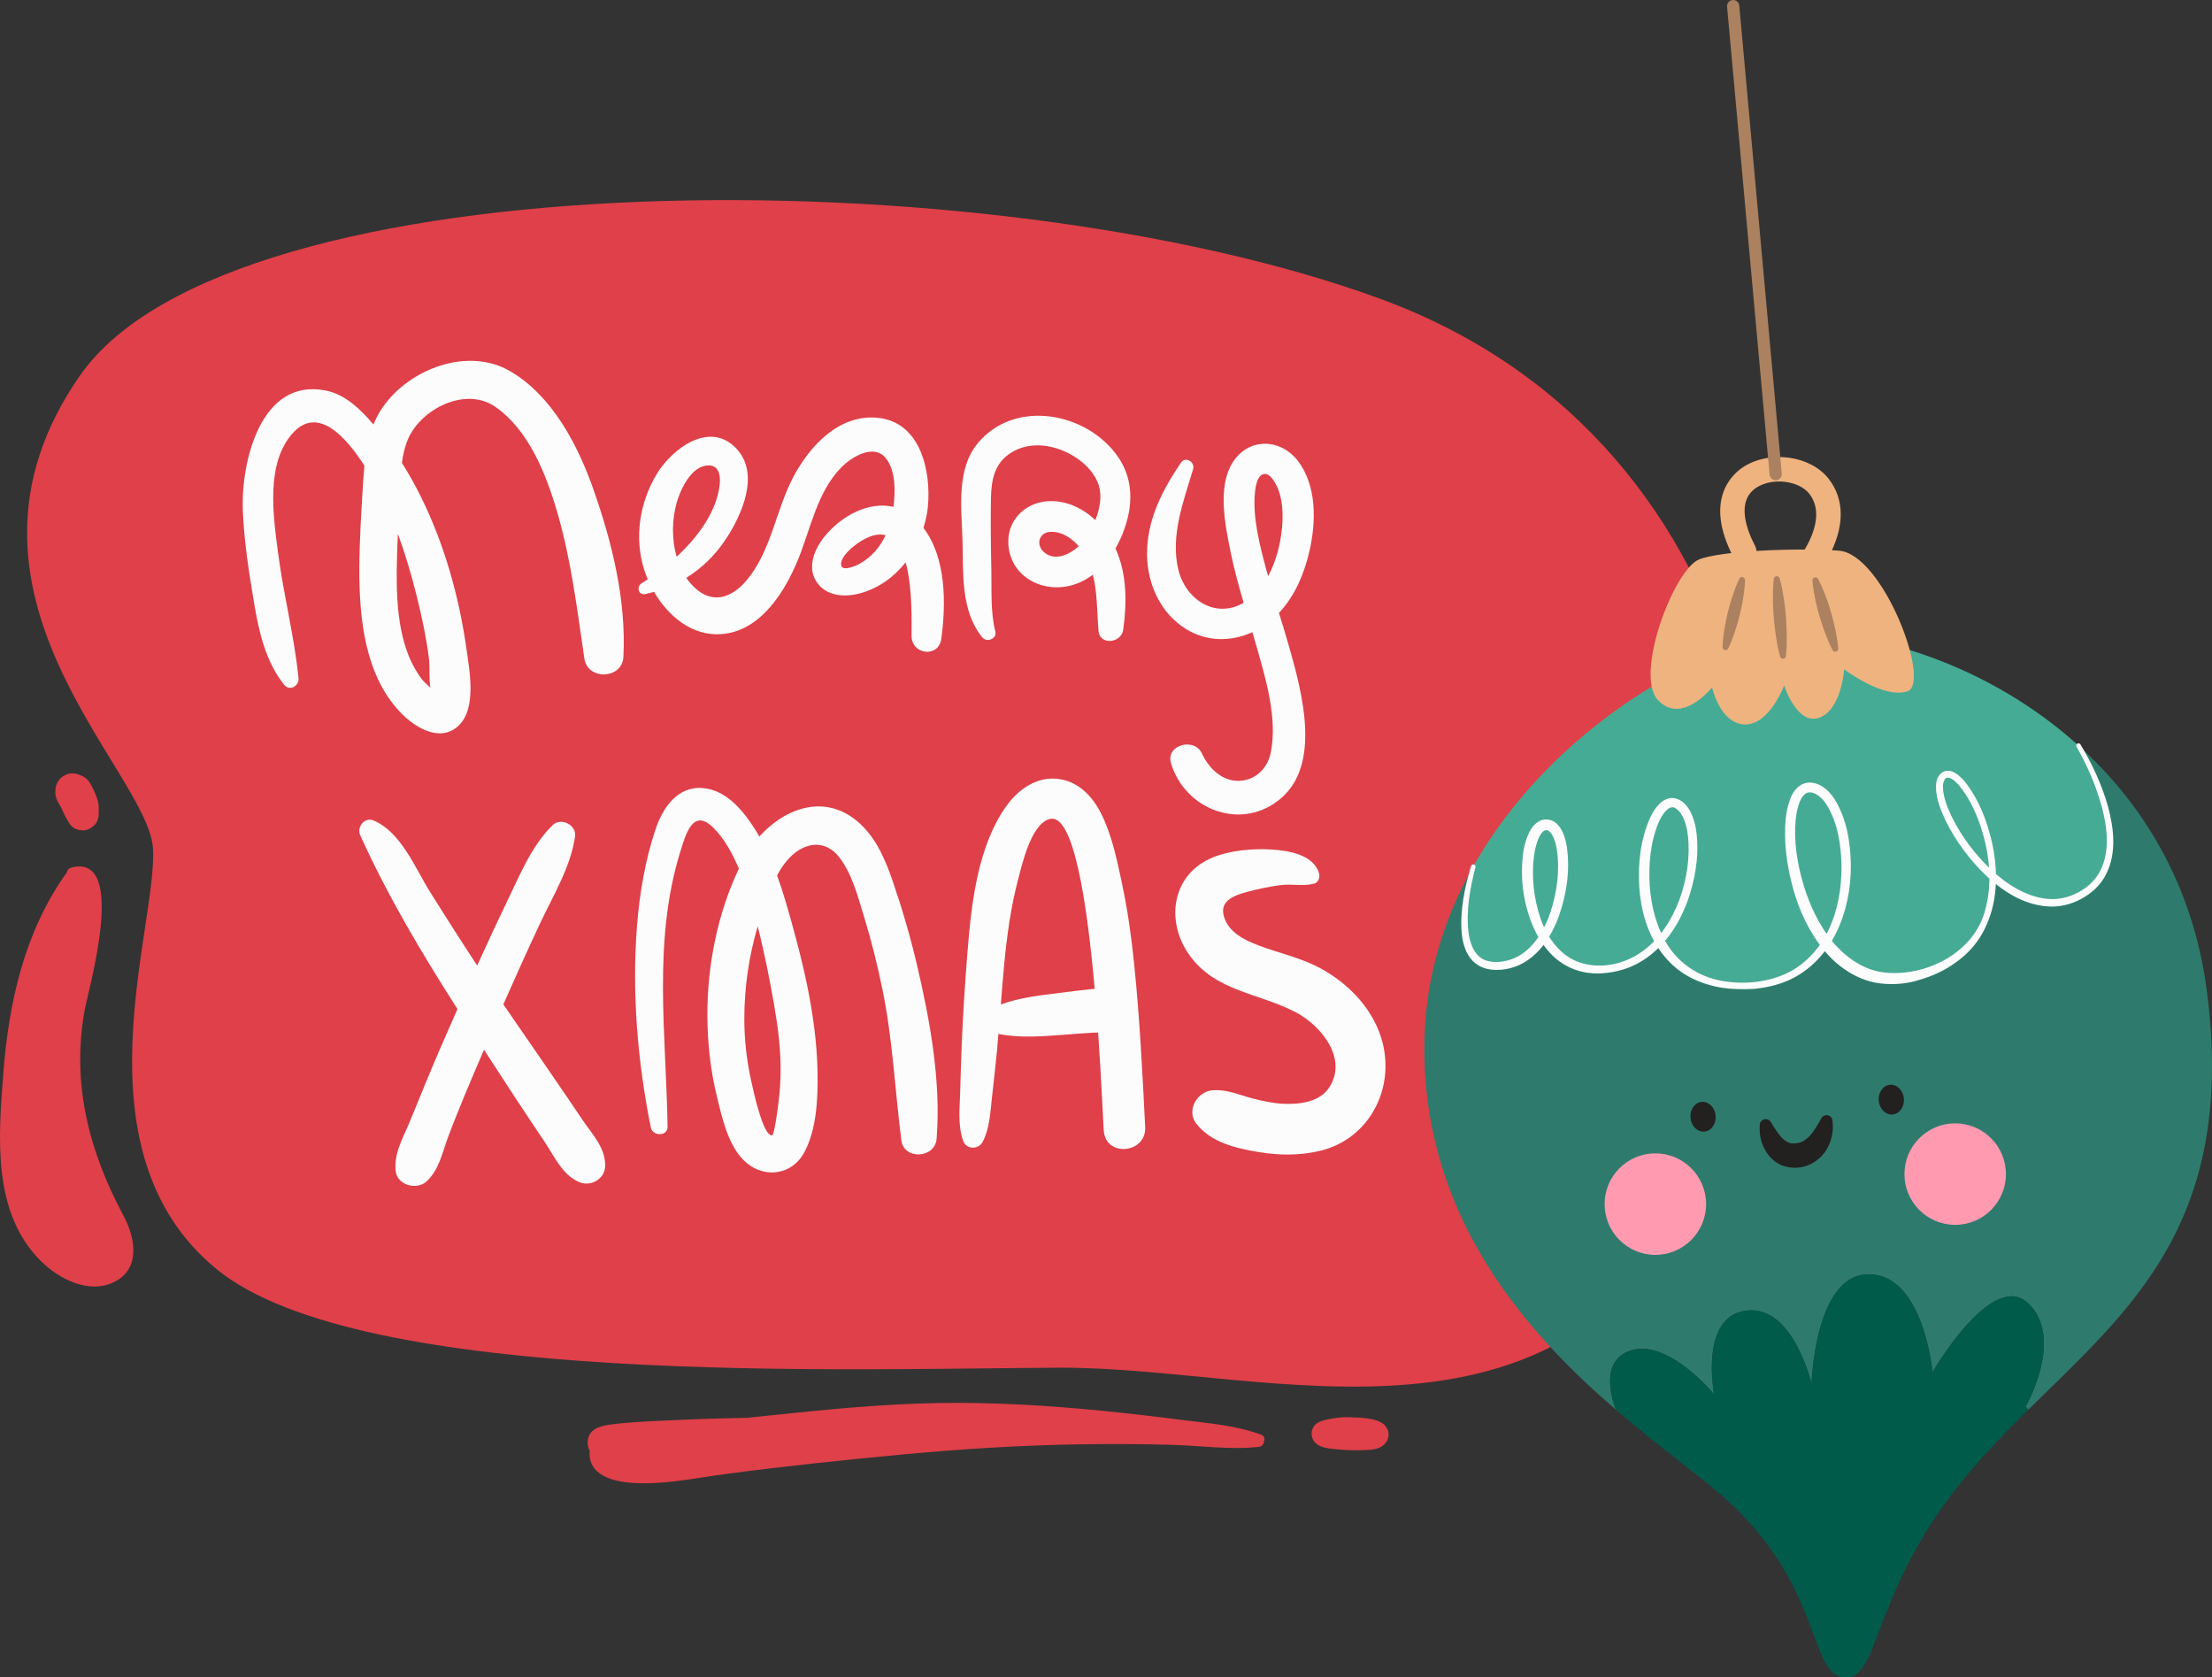 <svg id="_Слой_2" xmlns="http://www.w3.org/2000/svg" width="1080" height="818.84" viewBox="0 0 1080 818.84"><rect x="0" y="0" width="1080" height="818.84" fill="#333333" stroke="none"/><g id="Christmas03_534747650"><g id="Christmas03_534747650-2"><g><path d="M834.08 571.36c58.8-131.04 31.88-355.19-160.23-425.52C481.75 75.5 112.76 77.52 39.08 183.26-34.59 289 72.36 376.08 74.69 414.14c2.34 38.05-39.48 147.66 31.05 205.4 70.53 57.74 308.3 48.52 411.81 48.11 103.52-.4 249.14 53.9 316.53-96.29z" fill="#df4049"/><path d="M19.78 615.43c8.85 8.86 23.57 16.52 35.96 10.39 13.22-6.54 10.25-21.75 4.55-32.39-16.76-31.29-25.29-63.98-19.1-99.58 1.79-10.31 21.6-77.52-6.35-70.36-1.33.34-2.05 1.36-2.26 2.52-.13.15-.27.27-.38.44-20.32 28.68-27.98 63.12-30.6 97.67-2.34 30.75-5.54 67.54 18.19 91.3z" fill="#df4049"/><path d="M27.03 387.74c-.13-.98.11-2.26.17-3.34.27-1.45.87-2.74 1.81-3.87.69-.88 1.53-1.53 2.53-1.96.94-.61 1.99-.95 3.14-1.01 1.5-.13 2.94.12 4.31.76 1.15.39 2.17 1 3.12 1.77 1.61 1.31 2.38 3.1 3.29 4.89.52 1.02.98 2.07 1.39 3.14.64 1.68 1.31 3.61 1.4 5.38.09 1.78.0 3.54-.08 5.31-.21.66-.42 1.31-.63 1.97-.42.97-1.03 1.77-1.84 2.41-1.25 1.15-2.91 2.06-4.65 2.14-1.42.07-2.8-.17-4.1-.72-1.79-.75-2.95-2.32-3.81-3.98.03.06.06.11.09.16-.05-.08-.09-.15-.13-.22-.07-.13-.17-.24-.23-.37-.07-.15-.15-.29-.22-.43-.67-1.18-1.36-2.35-1.87-3.63-.29-.73-.64-1.43-.99-2.14-.22-.38-.43-.77-.66-1.14-1.04-1.61-1.75-3.21-2.01-5.12z" fill="#df4049"/><path d="M643.39 694.55c1.88-1.17 4.23-1.54 6.36-1.96 1.72-.34 3.47-.55 5.22-.69 2.24-.18 4.5-.12 6.75.06 1.76.02 3.52.13 5.26.37 3.31.47 7.52 1.18 9.66 4.04 2.76 3.71 1.03 8.24-2.85 10.18-2.74 1.37-6.4 1.26-9.4 1.36-3.44.11-6.9.0-10.32-.31-3.17-.28-6.87-.45-9.79-1.81-4.67-2.16-5.36-8.48-.9-11.25z" fill="#df4049"/><path d="M286.92 704.15c.13-6.53 5.89-8.07 11.31-8.78 10.22-1.33 20.76-1.64 31.06-2.13 11.9-.57 23.82-.92 35.74-1.15 3.77-.39 7.54-.78 11.31-1.18 27.59-2.9 55.21-5.63 82.97-6.03 26.1-.37 52.19 1.19 78.16 3.74 13.32 1.31 26.62 2.87 39.9 4.56 12.96 1.65 26.3 2.63 38.57 7.26 1.47.55 1.67 2.05 1.18 3.28-.07 1.24-.87 2.4-2.55 2.58-14.19 1.53-28.92-.65-43.15-1.02-14.44-.38-28.88-.46-43.32-.24-28.96.43-57.81 2.21-86.65 4.9-28.89 2.7-57.7 5.7-86.47 9.51-13.62 1.8-27.56 4.74-41.34 4.62-8.77-.08-23.78-1.4-25.63-12.35-.22-1.3-.2-2.44-.08-3.51-.64-1.27-1.04-2.62-1-4.04z" fill="#df4049"/></g><g><path d="M249.13 181.23c-20.7-12.11-49.3-1.17-62.28 17.59-1.86 2.69-3.33 5.49-4.51 8.39-6.25-7.34-13.72-14.61-23.12-16.54-32.02-6.57-41.51 35.06-40.67 58.12.55 15.17 2.97 30.37 5.47 45.32 2.36 14.11 5.62 28.88 14.76 40.2 2.65 3.29 7.36.51 6.98-3.26-2.03-20.24-7.24-40.28-9.9-60.52-2.37-18.02-6.42-44.27 7.17-59.19 12.25-13.43 25.96 2.06 34.9 15.98-.23 2.38-.42 4.77-.58 7.17-.9 14.29-1.82 28.61-1.89 42.93-.1 23.86 2.53 51.89 19.85 70.14 6.95 7.32 19.43 15.31 28.59 6.68 8.95-8.44 5.33-26.99 3.82-37.68-3.56-25.27-10.75-50.79-22.03-73.72-2.84-5.77-6-11.42-9.45-16.89.52-3.97 1.38-7.83 2.87-11.37 6.32-14.99 28.12-25.98 42.6-16.07 16.41 11.25 24.95 33.01 30.31 51.33 6.88 23.51 9.75 47.56 13.31 71.7 1.57 10.64 18.49 10.07 19.05-.84 1.43-27.71-5.5-55.8-14.64-81.8-7.6-21.65-20.09-45.68-40.62-57.69zm-45.7 109.65c2.49 10.05 4.7 20.26 5.99 30.54.56 4.47-.09 9.89.71 14.31-1.69-1.58-3.47-3.29-3.72-3.6-11.45-14.54-12.82-35.29-12.71-53.05.04-6.16.27-12.32.56-18.48 3.65 9.89 6.63 20.03 9.16 30.27z" fill="#fcfcfc"/><path d="M453.02 247.61c1.71-17.44-3.43-41.59-24.49-43.66-19.04-1.87-33.56 14.11-41.48 29.44-8.3 16.06-10.63 35.75-22.47 49.85-7.26 8.65-16.73 11.98-25.62 3.41-1.46-1.4-2.74-2.94-3.86-4.58 7.68-4.77 14.28-11.22 19.48-19.17 7.55-11.54 16.26-30.91 5.57-43.24-13.01-15.01-31.99-.81-39.56 11.86-8.29 13.88-10.95 30.73-6.17 46.27.51 1.67 1.15 3.35 1.86 5.02-1.02.68-2.03 1.32-3.03 1.94-2.51 1.55-1.66 5.9 1.67 5.26 1.5-.29 2.96-.69 4.42-1.09 6.94 11.94 18.69 21.73 32.95 20.63 19.12-1.48 30.94-20.68 37.45-36.62 6.14-15.07 9.33-33.16 21.31-45.05 5.01-4.97 15.68-11.4 21.44-4.22 4.87 6.06 4.72 16.1 3.74 23.77-11.99-2.8-25.2 4.19-33.53 14.33-5.44 6.63-9.3 16.47-2.85 23.8 5.07 5.76 13.46 5.94 20.34 4.01 8.97-2.52 16.41-7.99 21.99-15.04 3.41 12.28 2.89 29.39 2.91 35.94.05 9.26 13.25 10.77 14.52 1.32 2.32-17.18 2.41-39.48-8.73-54.1 1-3.29 1.8-6.66 2.14-10.08zm-122.66 24.16c-.58-2.01-1.03-4.07-1.31-6.14-1.26-9.26-.03-18.98 4.11-27.41 2.29-4.66 6.31-10.37 11.9-10.98 5.8-.64 6.85 4.6 6.33 9.28-1.46 13.15-10.46 25.49-21.02 35.25zm89.41 3.4c-2.75 1.52-10.22 4.5-9.01-.78.99-4.35 7.45-9.13 11.1-11.11 4.25-2.3 7.71-2.78 10.55-1.99-2.73 5.73-6.88 10.7-12.64 13.87z" fill="#fcfcfc"/><path d="M479.64 311.17c2.19 2.69 7.23.62 6.32-2.95-2.45-9.67-1.71-20.52-1.94-30.44-.26-11.48-.39-22.99-.19-34.47.16-9 1.68-17.2 9.81-22.3 7.72-4.85 17.08-4.41 25.28-1.03 7.51 3.09 15.31 9.26 17.67 17.36 1.47 5.06.39 11.06-1.78 16.54-5.48-5.14-12.31-8.74-19.97-9.22-13.3-.83-24.03 8.94-22.37 22.55 1.54 12.68 13.01 20.25 25.28 19.44 6.07-.41 11.33-2.71 15.83-6.1 2.25 8.84 2.02 18.59 2.76 27.47.59 7.13 11.14 5.96 12.05-.53 1.85-13.22 1.89-27.37-3.76-39.75.89-1.56 1.73-3.16 2.45-4.79 5.91-13.15 7.3-27.6-1.19-39.9-15.07-21.81-50.2-28.45-68.34-6.88-10.81 12.86-8.08 31.92-7.61 47.49.48 16.12-1.06 34.28 9.69 47.53zm30.31-41.43c-4.45-3.7-2.75-9.97 3.07-10.12 5.43-.14 10.14 2.93 13.67 7.03-4.53 4.15-11.62 7.34-16.74 3.08z" fill="#fcfcfc"/><path d="M625.58 389.59c19.43-16.89 10.15-51.32 4.24-72.46-1.68-6.01-3.53-11.96-5.37-17.92 7.72-8.21 12.33-19.13 14.86-30.08 3.27-14.12 3.71-31.71-5.43-43.89-8.42-11.23-24.1-11.86-31.96.39-7.79 12.13-3.6 31.56-.89 44.72 1.67 8.07 3.86 16.01 6.18 23.91-13.92 8.06-28.45-1.7-31.92-16.28-3.91-16.43 2.54-33.31 7.23-48.9 1.07-3.55-3.69-6.53-5.96-3.18-9.23 13.6-16.77 28.29-16.51 45.17.23 14.24 6.63 28.35 19.04 36.01 10.09 6.23 21.99 6.27 32.37 1.52.63 2.14 1.27 4.27 1.88 6.41 4.59 16.11 10.6 35.8 7.05 52.64-1.68 7.98-8.24 13.93-16.69 13.5-7.86-.41-13.79-6.71-16.94-13.44-3.68-7.87-17.64-4.1-15.03 4.78 6.77 22.96 34.83 33.61 53.83 17.09zm-6.41-108.35c-.24-.88-.54-1.75-.78-2.63-3.22-12.09-6.98-26.04-5.62-38.65.28-2.56 1.13-8.54 4.8-8.61 2.61-.05 4.78 3.85 5.71 5.72 3.08 6.2 3.28 14.12 2.63 20.87-.75 7.61-2.83 16.09-6.74 23.31z" fill="#fcfcfc"/><path d="M269.36 524.57c-7.9-11.41-15.77-22.83-23.61-34.28 5.83-13.21 11.77-26.37 17.89-39.44 6.38-13.61 14.96-27.5 17.15-42.53.82-5.56-6.96-9.49-10.98-5.53-10.66 10.49-16.47 25.47-22.92 38.73-4.79 9.87-9.34 19.84-13.91 29.81-7.78-11.81-15.37-23.74-22.89-35.73-7.26-11.58-14.26-29.48-27.73-35.09-4.4-1.83-8.26 3.26-6.48 7.21 13.41 29.65 29.94 57.44 47.47 84.84-5.23 11.84-10.41 23.7-15.36 35.67-2.83 6.83-5.55 13.71-8.42 20.52-3.27 7.74-7.21 14.31-6.38 22.87.67 6.9 10.22 9.51 14.99 5.16 6.16-5.62 7.62-13.63 10.42-21.24 2.55-6.93 5.38-13.77 8.17-20.61 3.08-7.54 6.35-15 9.54-22.49 5.15 7.89 10.28 15.81 15.45 23.7 4.61 7.03 9.31 14.01 13.99 20.99 4.9 7.3 9.06 17 17.68 20.14 5.35 1.94 11.81-1.95 12.03-7.79.33-8.99-6.07-15.45-10.91-22.59-5.05-7.45-10.06-14.92-15.19-22.31z" fill="#fcfcfc"/><path d="M435.9 430.25c-3.57-10.4-7.99-20.95-16.33-28.46-16.39-14.78-36.17-7.49-48.85 6.6-.36-.62-.66-1.27-1.03-1.88-5.91-9.57-14.29-20.75-26.45-21.81-12.41-1.08-19.61 9.56-23.12 19.97-5.14 15.26-7.87 31.51-9.12 47.52-2.55 32.67.32 66.13 6.75 98.19.87 4.37 8.26 4.48 8.18-.36-.67-45.06-7.38-90.6 6.31-134.56 2.52-8.09 6.09-21.28 16.04-11.42 5.51 5.46 9.4 12.73 12.48 20.01-10.49 21.99-15.49 47.56-15.38 71.69.06 13.13 1.43 26.27 4.53 39.03 2.63 10.82 5.71 25.54 14.73 33 9.07 7.51 21.92 5.61 27.77-4.74 6.34-11.21 6.97-26.91 6.76-39.46-.48-28.17-7.65-56.3-15.51-83.23-1.28-4.38-2.7-8.71-4.25-12.99 2.27-4.26 5.07-8.18 8.81-11.08 7.38-5.72 15.74-5.23 21.5 2.14 6.2 7.94 9.03 18.91 11.94 28.38 3.64 11.86 6.68 23.91 9.17 36.07 5.04 24.46 6.11 49.06 9.24 73.74 1.24 9.8 16.48 8.95 17.23-.76 2.19-28.03-3.19-57.54-9.58-84.75-3.24-13.81-7.22-27.45-11.82-40.86zm-54.78 93.15c-.06 4.83-.39 9.65-.98 14.44-.22 1.75-1.97 16.26-3.21 16.4-4.39.5-9.2-22.39-9.86-25.23-2.37-10.36-3.66-20.99-3.66-31.63.0-15.34 2.23-30.52 6.52-45.18 3.3 12.79 5.86 25.87 8.07 38.59 1.87 10.75 3.26 21.66 3.12 32.6z" fill="#fcfcfc"/><path d="M547.89 431.64c-2.46-11.56-4.92-23.78-10.23-34.42-4.38-8.76-11.47-16.1-21.68-17.06-10-.94-18.7 5.17-24.35 12.94-14.47 19.94-17.4 48.53-19.32 72.33-1.21 15.05-2.15 30.18-2.79 45.26-.32 7.78-.51 15.56-.76 23.35-.24 7.57-1.11 15.7 1.52 22.92 1.56 4.28 7.44 4.32 9.48.47 3.37-6.35 3.74-14.08 4.5-21.13.84-7.75 1.75-15.5 2.51-23.27.27-2.77.46-5.55.69-8.33 10.23 2.13 21.25 1.2 31.6.45 4.9-.36 9.8-.79 14.71-1.06.24-.01 1.64-.02 2.38-.04 1.63 23.34 2.4 42.78 2.76 47.93.92 13.04 20.85 11.22 20.21-1.81-1.31-26.62-2.68-53.36-5.4-79.88-1.33-12.97-3.12-25.91-5.85-38.67zm-16.01 51.3c-4.88.49-9.77 1.18-14.64 1.77-9.47 1.15-19.53 2.32-28.58 5.62.51-6.71 1.03-13.41 1.68-20.11 1.35-13.85 3.25-27.71 6.81-41.18 1.87-7.09 6.33-27.04 15.46-29.27 11.65-2.84 18.19 41.3 21.87 82.96-.86.05-1.74.11-2.6.2zm3.99 21.07c.09.0.19.0.29.0h0c-.11.0-.15.0-.29.0z" fill="#fcfcfc"/><path d="M644.17 472.4c-9.35-4.96-19.78-7.13-29.61-10.86-7.06-2.68-14.86-6.46-17.04-14.38-2.12-7.69 5.44-10.17 11.6-11.83 5.26-1.41 10.73-2.56 16.13-3.26 5.4-.7 11.07.68 16.31-.7 2.14-.57 3.01-3.07 2.47-5-2.58-9.18-15-11.17-23.11-11.67-9.08-.57-20.06.36-28.58 3.78-20.04 8.05-23.59 30.86-11.68 47.67 12.75 18 34.37 18.59 52.36 28.2 12.13 6.48 25.21 22.52 15.9 36.6-4.66 7.05-14.28 8.18-22 7.88-5.14-.2-10.31-1.3-15.28-2.59-6.7-1.74-12.55-4.58-19.65-4.02-7.4.58-12.88 9.74-7.99 16.15 7.15 9.38 19.44 12.18 30.63 14.03 10.04 1.67 20.1 1.75 30.02-.65 20.13-4.85 32.79-23.4 31.75-43.8-1.03-20.06-15.1-36.46-32.24-45.57z" fill="#fcfcfc"/></g><g><g><path d="M990.4 636.33c17.72 17.14-1.41 50.39-1.41 50.39l1.35 1.42c49.74-49.04 101.68-91.57 87.18-204.2-6.77-52.19-31.38-91.76-62.63-119.92 1.35 2.26 34.34 57.16-.84 73.91-14.11 6.7-28.93.51-41.11-10.18.26 19.78-7.99 39.76-34.6 47.88-20.88 6.31-36.35-1.74-46.85-15.27-7.93 12.37-21.07 21.14-41.17 21.01-20.37-.13-32.86-9.41-39.95-21.91-6.57 7.28-15.21 12.5-26.1 13.66-14.63 1.55-24.49-5.48-30.54-15.72-4.58 7.15-10.89 12.5-19.14 13.85-31.83 5.16-15.27-48.14-15.27-48.14l-.06-.06c-15.08 26.74-24.42 57.54-23.84 91.89 1.35 81.26 50.14 135.83 93.5 173.21-2.32-6.19-7.6-24.17 7.41-28.93 18.23-5.8 40.59 21.45 40.59 21.45.0.0-7.15-36.85 14.63-40.72 23.78-4.25 32.93 35.64 32.93 35.64.0.0 1.48-53.8 28.09-53.55 26.67.19 30.99 47.81 30.99 47.81.0.0 29.2-50.65 46.84-33.51z" fill="#2e7b6d"/><path d="M719.32 423.11l-.06-.06c38.66-68.82 114.83-110.25 154.85-113.41 37.95-3.03 96.01 13.92 140.72 54.32l.07.06c1.35 2.26 34.34 57.16-.84 73.91-14.11 6.7-28.93.52-41.11-10.18.26 19.78-7.99 39.76-34.6 47.88-20.88 6.31-36.35-1.74-46.85-15.27-7.93 12.37-21.07 21.14-41.17 21.01-20.37-.13-32.86-9.41-39.95-21.91-6.57 7.28-15.21 12.5-26.1 13.66-14.63 1.55-24.49-5.48-30.54-15.72-4.58 7.15-10.89 12.5-19.14 13.85-31.83 5.16-15.27-48.14-15.27-48.14z" fill="#46ab95"/><path d="M990.4 636.33c-17.65-17.14-46.84 33.51-46.84 33.51.0.0-4.32-47.62-30.99-47.81-26.61-.26-28.09 53.55-28.09 53.55.0.0-9.15-39.88-32.93-35.64-21.78 3.87-14.63 40.72-14.63 40.72.0.0-22.36-27.25-40.59-21.45-15.01 4.77-9.73 22.74-7.41 28.93 21.78 18.81 42.27 33.25 54.58 44.46 48.65 44.33 38.85 89.12 59.6 86.09 13.79-2 12.95-42.79 53.03-93.37 10.7-13.47 22.36-25.52 34.22-37.18l-1.35-1.42s19.13-33.25 1.41-50.39z" fill="#005b4b"/></g><path d="M917.28 537.35c.37 4 3.41 7.01 6.8 6.7 3.39-.31 5.84-3.81 5.48-7.82-.37-4-3.41-7.01-6.8-6.7-3.39.31-5.85 3.81-5.48 7.82z" fill="#232020"/><path d="M825.37 545.7c.36 4 3.41 7.01 6.8 6.7 3.39-.31 5.85-3.81 5.48-7.82-.37-4-3.41-7.01-6.8-6.7-3.39.31-5.84 3.81-5.48 7.82z" fill="#232020"/><path d="M889.03 546.31c-1.77 3.19-3.68 6.42-5.72 8.5-2.12 2.06-4.02 3.02-6.43 3.29-2.37.26-3.77-.04-5.99-1.85-2.12-1.77-4.16-5.02-6.06-8.13l-.26-.44c-.84-1.36-2.62-1.79-3.99-.96-.83.51-1.31 1.38-1.38 2.28-.33 4.8.52 9.41 3.57 13.95 1.5 2.25 3.77 4.28 6.57 5.67 2.87 1.26 6.07 1.63 8.89 1.32 5.72-.52 11.21-4.4 13.7-8.98 2.6-4.59 3.38-9.25 2.75-14.06-.2-1.59-1.66-2.71-3.26-2.5-.94.12-1.72.69-2.15 1.46l-.25.46z" fill="#232020"/><path d="M897.76 268.81c21.62 1.49 45.26 64.54 33.63 68.6-11.64 4.06-30.99-10.69-30.99-10.69.0.0-1.22 19.62-12.11 23.61-10.9 3.99-17.19-15.7-17.19-15.7.0.0-7.24 19.42-19.28 19.01-12.05-.41-15.9-18.07-15.9-18.07.0.0-14.82 18.6-26.46 6.16-11.63-12.45 7.78-63.57 20.03-68.6 10.31-4.24 47.12-5.78 68.26-4.33z" fill="#efb380"/><path d="M882.91 282.2c1.74.0 3.47-.76 4.65-2.23.86-1.06 20.76-26.24 5.3-46.21-8.82-11.38-28.66-14.16-41.64-5.83-4.91 3.15-19.78 15.65-4.87 44.09 1.53 2.91 5.13 4.05 8.06 2.52 2.91-1.53 4.04-5.14 2.51-8.06-4.11-7.83-9.47-21.94.74-28.5 7.73-4.97 20.73-3.4 25.76 3.1 9.75 12.6-5.02 31.24-5.16 31.42-2.07 2.57-1.66 6.32.9 8.39 1.11.89 2.42 1.32 3.74 1.32z" fill="#efb380"/><path d="M884.92 283.38c.19 3.02.73 5.93 1.31 8.84.55 2.91 1.33 5.76 2.12 8.59 1.71 5.65 3.63 11.23 6.42 16.56.37.71 1.25.98 1.96.61.53-.28.82-.84.77-1.4-.48-6-1.85-11.75-3.43-17.43-.84-2.82-1.7-5.64-2.79-8.4-1.07-2.76-2.18-5.51-3.63-8.16-.38-.71-1.27-.97-1.98-.58-.51.28-.79.82-.76 1.37z" fill="#ab8160"/><path d="M866.06 282.55c-.4 3.22-.44 6.41-.44 9.59-.02 3.19.19 6.36.42 9.52.58 6.33 1.39 12.64 3.09 18.87.21.77 1.01 1.22 1.78 1.01.59-.16 1-.67 1.06-1.24.68-6.43.45-12.78.01-19.12-.28-3.16-.58-6.32-1.12-9.47-.51-3.14-1.06-6.29-1.97-9.4-.23-.77-1.04-1.21-1.81-.99-.57.17-.96.66-1.03 1.22z" fill="#ab8160"/><path d="M849.25 282.5c-1.32 2.63-2.3 5.34-3.23 8.06-.96 2.72-1.68 5.49-2.4 8.26-1.31 5.58-2.39 11.21-2.6 17.07-.02.8.61 1.47 1.4 1.5.59.02 1.12-.32 1.36-.82 2.54-5.27 4.19-10.77 5.63-16.32.66-2.79 1.29-5.58 1.71-8.43.44-2.84.83-5.69.88-8.64.02-.81-.63-1.47-1.43-1.48-.58.0-1.08.32-1.33.8z" fill="#ab8160"/><path d="M866.97 234.45c.09.0.18.0.27-.01 1.64-.15 2.85-1.6 2.7-3.24L849.19 2.72c-.15-1.64-1.6-2.86-3.25-2.7-1.64.15-2.85 1.6-2.7 3.24L864 231.73c.14 1.55 1.44 2.71 2.97 2.71z" fill="#ab8160"/><path d="M1013.88 364.56c5.35 9.35 9.69 19.44 12.45 29.82 2.67 10.24 3.85 21.64-.99 30.87-2.32 4.58-6.28 8.11-10.88 10.49-4.56 2.41-9.71 3.57-14.84 3.04-10.33-.97-19.73-7.04-27.48-14.24-7.77-7.31-14.34-16.07-19.11-25.62-2.26-4.75-4.32-9.91-4.41-14.82-.07-2.32 1.04-4.69 2.39-4.48 1.55-.12 3.82 1.85 5.42 3.69 6.62 8.06 10.65 18.49 13.04 28.86 2.28 10.44 2.72 21.45-.13 31.68-5.18 21.2-28.85 32.91-48.83 30.94-10.21-.99-19.06-7.15-25.73-14.99-6.59-8.04-11.19-17.83-14.27-27.99-3.01-10.16-4.74-20.96-3.81-31.4.29-2.58.66-5.16 1.47-7.49.69-2.37 1.93-4.51 3.39-5.49 1.34-.99 3.3-.76 5.25.32 1.87 1.09 3.61 2.82 4.94 4.94 5.41 8.59 7.2 19.65 7.36 30.15.05 10.6-1.71 21.37-6.25 30.93-4.43 9.55-11.97 17.7-21.67 21.89-9.65 4.14-20.78 5.02-31.18 3.04-10.41-2-19.75-8.05-25.41-16.78-5.68-8.72-8.4-19.2-9.16-29.71-.58-10.48.41-21.48 4.47-30.95 2.06-4.57 5.58-9.08 8.64-6.36 3.34 2.41 4.97 7.94 5.55 12.97 1.19 10.4-.52 21.29-4.11 31.26-3.7 9.92-9.64 19.23-18.16 25.33-8.34 6.08-19.72 8.61-29.5 5.71-9.93-2.82-16.73-11.9-20.13-21.67-3.39-9.88-4.56-20.76-3.19-31.04.37-2.55.97-5.05 1.8-7.32.81-2.24 2.21-4.26 3.4-4.76.54-.16 1.19-.14 1.77.13.59.36 1.27 1.04 1.82 1.98 1.14 1.86 1.82 4.36 2.26 6.86 1.61 10.18.21 21.17-3.12 31.12-3.36 9.81-9.48 19.55-19.16 22.87-4.65 1.6-10.31 1.96-14.24-.41-4-2.42-5.86-7.58-6.56-12.69-1.24-10.46.68-21.45 3.39-31.82l.02-.06c.16-.59-.2-1.2-.8-1.36-.58-.15-1.18.19-1.35.76-3.13 10.59-5.49 21.5-4.57 32.88.55 5.49 2.35 11.93 7.9 15.47 2.68 1.71 5.84 2.34 8.79 2.37 2.97.06 5.88-.42 8.71-1.35 5.69-1.81 10.42-5.71 14.04-10.17 3.53-4.56 6.2-9.66 8.09-14.99 3.71-10.67 5.41-21.99 3.82-33.46-.48-2.87-1.14-5.78-2.78-8.64-.82-1.42-1.97-2.87-3.73-3.92-1.86-.99-4.07-1.21-6.16-.5-3.92 1.77-5.37 4.99-6.55 7.71-1.13 2.83-1.77 5.69-2.16 8.54-1.45 11.39-.06 22.86 4.03 33.51 2.03 5.31 4.94 10.38 8.85 14.69 3.85 4.35 9.06 7.62 14.71 9.16 5.67 1.59 11.59 1.38 17.15.25 5.61-1.09 10.99-3.44 15.64-6.75 9.38-6.66 15.73-16.61 19.68-27.04 3.81-10.53 5.86-21.78 4.69-33.15-.3-2.84-.85-5.69-1.89-8.49-1.05-2.76-2.53-5.66-5.4-7.71-1.36-1.01-3.21-1.68-5.28-1.61-2 .24-3.76 1.14-4.95 2.26-2.48 2.22-4.03 4.84-5.25 7.47-4.67 10.63-5.92 22.03-5.29 33.28.69 11.2 3.71 22.64 10.53 31.99 3.35 4.67 7.66 8.69 12.61 11.59 4.95 2.91 10.41 4.74 15.94 5.81 5.56.98 11.17 1.07 16.77.8 5.59-.54 11.16-1.72 16.41-3.93 10.54-4.43 18.88-13.2 23.84-23.31 5.04-10.15 7.22-21.46 7.24-32.66-.17-11.16-1.75-22.64-7.96-32.75-1.57-2.49-3.72-4.83-6.55-6.5-1.42-.85-3.04-1.39-4.84-1.56-1.83-.17-3.86.32-5.37 1.36-3.08 2.13-4.48 5.19-5.37 7.98-.99 2.85-1.41 5.7-1.75 8.55-.99 11.37.59 22.57 3.51 33.39 2.97 10.79 7.73 21.27 14.96 30.21 7.12 8.85 17.79 15.97 29.67 16.71 5.81.43 11.7-.14 17.11-1.9 5.45-1.6 10.71-3.78 15.48-6.92 4.76-3.08 9.14-6.87 12.51-11.47 3.4-4.59 5.74-9.84 7.3-15.24 3.07-10.89 2.61-22.39.27-33.23-2.5-10.82-6.45-21.44-13.7-30.37-.96-1.08-2.01-2.12-3.23-3.06-1.26-.86-2.71-1.82-4.77-1.79-1.03-.08-1.98.4-2.89.93-.67.64-1.44 1.3-1.75 2.12-.92 1.59-1.01 3.21-1.09 4.74.11 6.08 2.33 11.34 4.66 16.42 4.94 10.03 11.63 19.08 19.71 26.81 8.02 7.6 18.04 14.2 29.75 15.16 5.79.54 11.73-.87 16.77-3.61 5.05-2.67 9.59-6.79 12.18-12.04 5.34-10.61 3.74-22.64.92-33.18-3.04-10.7-7.72-20.74-13.43-30.22-.32-.53-1-.7-1.53-.38-.52.31-.69.98-.39 1.51l.02.05z" fill="#fcfcfc"/><path d="M929.84 573.15c0-13.69 11.09-24.78 24.77-24.78s24.78 11.09 24.78 24.78-11.1 24.77-24.78 24.77-24.77-11.09-24.77-24.77z" fill="#ff9ab1"/><path d="M783.44 587.79c0-13.68 11.1-24.77 24.78-24.77S833 574.11 833 587.79s-11.1 24.78-24.78 24.78-24.78-11.09-24.78-24.78z" fill="#ff9ab1"/></g></g></g></svg>